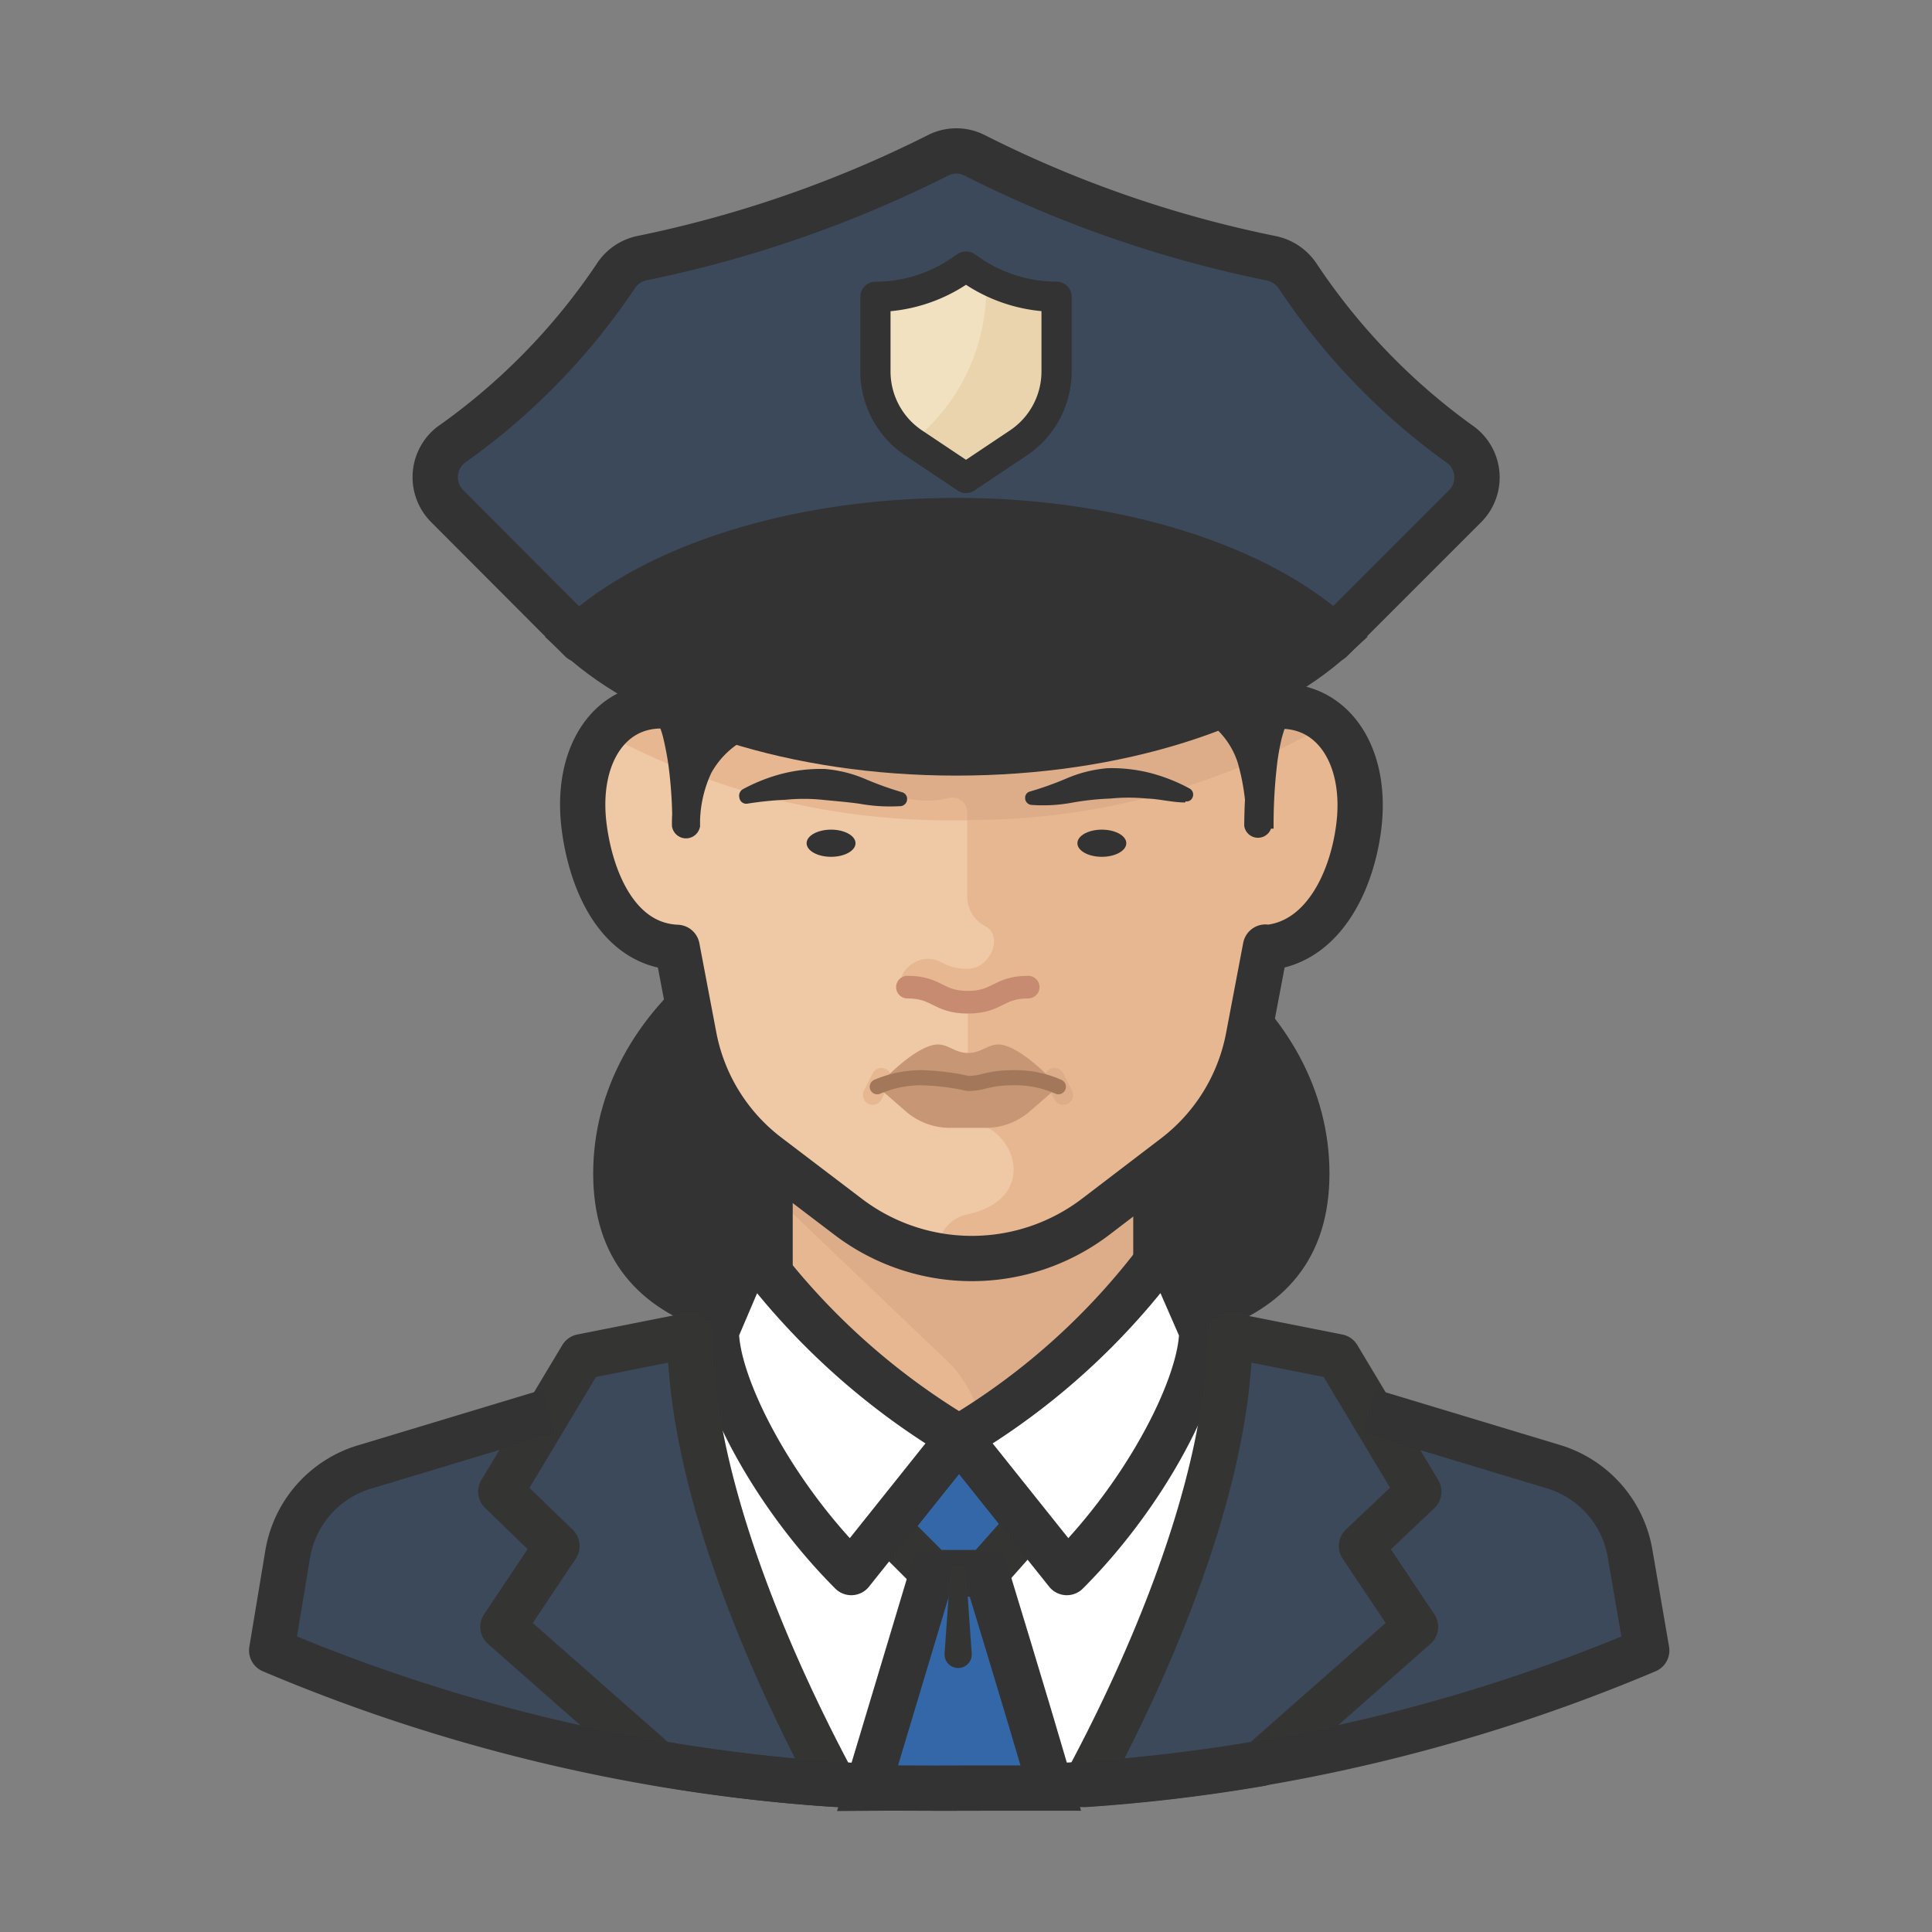 <?xml version="1.0" ?><svg height="64" viewBox="0 0 64 64" width="64" xmlns="http://www.w3.org/2000/svg"><rect x="0" y="0" width="64" height="64" fill="#808080" stroke="none"/><title/><g data-name="set-016@surgeon-white-male" id="e5609668-2309-44bc-a7ef-4ff0d868422f"><g data-name="police-officers-asian-female" id="b6576b2d-42d9-407f-889f-cd5679f8b9de"><g data-name="police-officers-asian-female-2" id="ea523bcd-fed9-40ae-8b70-64ed8b635382"><g data-name="Icons" id="ffb8b931-5f9c-4cac-88cb-d48705c3e7e1"><path d="M54,51.473a3.639,3.639,0,0,0-2.58-2.9L37,44.2a23.855,23.855,0,0,1-5.18,4.37,23.475,23.475,0,0,1-5.17-4.36l-14.53,4.37a3.639,3.639,0,0,0-2.59,2.9L9,54.673a56.208,56.208,0,0,0,22.81,4.56,56.256,56.256,0,0,0,22.74-4.56Z" fill="#3c495a"/><path d="M43.29,38.873c0,5-5.12,5.31-11.44,5.31s-11.45-.32-11.45-5.31,5.13-9,11.45-9S43.29,33.873,43.29,38.873Z" fill="#333"/><path d="M34.1,30c-6.29,0-11.38,4.06-11.38,9,0,3.44,2.41,4.66,6,5.09h3.13c6.33,0,11.45-.32,11.45-5.31C43.29,34.483,39.34,30.823,34.1,30Z" fill="#333"/><path d="M43.29,38.873c0,5-5.12,5.31-11.44,5.31s-11.45-.32-11.45-5.31,5.13-9,11.45-9S43.29,33.873,43.29,38.873Z" fill="none" stroke="#333" stroke-linejoin="round" stroke-width="1.5"/><rect fill="#e6b790" height="12.78" width="12.78" x="25.51" y="36.063"/><path d="M25.51,39.483l6,5.73a4.318,4.318,0,0,1,1.12,2.91,2.872,2.872,0,0,0,.11.72h5.5V36.063H25.51Z" fill="#ddad8a"/><path d="M41.92,31.373l-.57,3a6.487,6.487,0,0,1-2.43,3.93l-2.62,2a6.769,6.769,0,0,1-8.21,0l-2.63-2A6.474,6.474,0,0,1,23,34.383l-.57-3c-1.89-.08-2.83-2.06-3.08-4-.29-2.29.78-4,2.55-4v-2c0-5.41,2-10.51,10.25-10.51S42.44,16,42.44,21.393v2c1.77,0,2.86,1.71,2.57,4-.24,1.9-1.24,3.86-3.08,4Z" fill="#a88064"/><path d="M41.92,31.373l-.57,3a6.487,6.487,0,0,1-2.43,3.93l-2.62,2a6.769,6.769,0,0,1-8.21,0l-2.63-2A6.474,6.474,0,0,1,23,34.383l-.57-3c-1.89-.08-2.83-2.06-3.08-4-.29-2.29.78-4,2.55-4v-2c0-5.41,2-10.51,10.25-10.51S42.44,16,42.44,21.393v2c1.77,0,2.86,1.71,2.57,4-.24,1.9-1.24,3.86-3.08,4Z" fill="#efc8a5"/><path d="M42.43,23.383v-2c0-5.41-2-10.51-10.25-10.51a16.668,16.668,0,0,0-3,.26V22.3A3.9,3.9,0,0,1,28,25.183a.45.45,0,0,0,.2.77c1.5.43,2.3.71,3.23.47a.5.5,0,0,1,.6.378.526.526,0,0,1,.012.112v2.84a1.11,1.11,0,0,0,.62.94c.57.32.16,1.4-.62,1.4h0a1.7,1.7,0,0,1-.89-.23c-.74-.37-1.43.39-1.27.68s.34,0,1.08.35a2.658,2.658,0,0,0,1.1.27v3.68a.4.4,0,0,0,.31.38c1.31.31,2,2.49-.31,3h0a1.24,1.24,0,0,0-1,1.2v.19a6.759,6.759,0,0,0,5.33-1.26l2.62-2a6.461,6.461,0,0,0,2.43-3.93l.57-3h0c1.84-.12,2.84-2.08,3.08-4C45.29,25.083,44.2,23.383,42.43,23.383Z" fill="#e6b790"/><path d="M42.44,21.383c0-5.41-2-10.51-10.25-10.51S21.94,16,21.94,21.383v2a2.31,2.31,0,0,0-1.88.93,24,24,0,0,0,11.63,2.86A23.637,23.637,0,0,0,44,23.943a2.336,2.336,0,0,0-1.53-.56C42.46,23.063,42.44,21.7,42.44,21.383Z" fill="#e6b790"/><path d="M30.59,11a13.559,13.559,0,0,0-1.36.19h0v11.12A3.9,3.9,0,0,1,28,25.193a.45.45,0,0,0,.2.77c1.5.43,2.3.71,3.23.47a.49.49,0,0,1,.595.355.528.528,0,0,1,.015.125v.25a23.575,23.575,0,0,0,12-3.22h0a2.38,2.38,0,0,0-.55-.34l-.24-.1-.25-.06a2.345,2.345,0,0,0-.54-.07v-2c0-5.41-2-10.51-10.25-10.51a15.128,15.128,0,0,0-1.55.07Z" fill="#ddad8a"/><path d="M42.43,23.383v-2c0-5.41-2-10.51-10.25-10.51S21.94,16,21.94,21.383v2a7.244,7.244,0,0,1,.79,4c0-6.48,9-2.31,13.54-6.81,2.25,3.13,5.47,1.84,5.47,6.82A8.454,8.454,0,0,1,42.43,23.383Z" fill="#333"/><path d="M21.71,23.4v-2.38a17.238,17.238,0,0,1,.18-2.38,10.089,10.089,0,0,1,1.69-4.49,8.08,8.08,0,0,1,3.87-2.87,14.254,14.254,0,0,1,4.75-.75,14.348,14.348,0,0,1,4.76.71A8.21,8.21,0,0,1,40.9,14.1a10.362,10.362,0,0,1,1.76,4.52,17.7,17.7,0,0,1,.21,2.4v2.41l-.13.27a.156.156,0,0,1-.06.11.939.939,0,0,0-.08.2c-.05.14-.1.29-.14.44a7.678,7.678,0,0,0-.17,1,16.913,16.913,0,0,0-.1,2h-.91a7.236,7.236,0,0,0-.28-2.19,2.659,2.659,0,0,0-1.25-1.51c-.61-.37-1.37-.68-2.06-1.14a7.091,7.091,0,0,1-1.82-1.72l.75.06A8.4,8.4,0,0,1,32.81,23a26.089,26.089,0,0,1-4.14.64,12.68,12.68,0,0,0-3.85.79,2.779,2.779,0,0,0-1.26,1.18,4,4,0,0,0-.37,1.79h-.92a14.852,14.852,0,0,0-.12-2,9.734,9.734,0,0,0-.19-1,2.738,2.738,0,0,0-.15-.43,1.736,1.736,0,0,0-.15-.27l-.16-.31v-2.41a16.346,16.346,0,0,1,.2-2.41,10.381,10.381,0,0,1,1.78-4.53,8.11,8.11,0,0,1,4-2.85,14.343,14.343,0,0,1,4.76-.7,14.278,14.278,0,0,1,4.74.76,8.08,8.08,0,0,1,3.87,2.87,10.089,10.089,0,0,1,1.69,4.49,28.039,28.039,0,0,1,.16,4.76.219.219,0,0,1-.22.22h-.01a.219.219,0,0,1-.22-.22v-.01h0a26.688,26.688,0,0,0-.25-4.65,9.634,9.634,0,0,0-1.65-4.23,7.479,7.479,0,0,0-3.62-2.61,13.571,13.571,0,0,0-4.53-.66,13.69,13.69,0,0,0-4.51.72,7.34,7.34,0,0,0-3.54,2.62,9.492,9.492,0,0,0-1.57,4.18A17.433,17.433,0,0,0,22.39,21v2.3l-.16-.3a1.736,1.736,0,0,1,.4.6c.08.18.14.37.2.55a8.467,8.467,0,0,1,.23,1.08,15.467,15.467,0,0,1,.13,2.14.47.47,0,0,1-.93,0h0a5,5,0,0,1,.46-2.21,3.609,3.609,0,0,1,1.68-1.6,13.148,13.148,0,0,1,4.17-.9,25.515,25.515,0,0,0,4-.63,7.368,7.368,0,0,0,3.35-1.82.5.5,0,0,1,.707,0l0,0v.06a6.272,6.272,0,0,0,1.55,1.49c.6.41,1.3.7,2,1.14a3.665,3.665,0,0,1,1.63,2,8.057,8.057,0,0,1,.32,2.46.46.46,0,0,1-.91,0h0a19.191,19.191,0,0,1,.13-2.13,9.976,9.976,0,0,1,.2-1.07,5.635,5.635,0,0,1,.17-.54,2.005,2.005,0,0,1,.35-.61l-.12.28v-2.3a15.814,15.814,0,0,0-.18-2.29,9.415,9.415,0,0,0-1.58-4.19,7.461,7.461,0,0,0-3.55-2.62,13.659,13.659,0,0,0-4.51-.71,13.467,13.467,0,0,0-4.52.67,7.469,7.469,0,0,0-3.62,2.6,9.538,9.538,0,0,0-1.65,4.22,31.293,31.293,0,0,0-.24,4.64h0a.21.21,0,0,1-.2.221H21.87A.219.219,0,0,1,21.71,23.4Z" fill="#333"/><line fill="none" stroke="#333" stroke-linecap="round" stroke-linejoin="round" stroke-width="1.5" x1="25.51" x2="25.51" y1="38.633" y2="42.223"/><path d="M41.92,31.373l-.57,3a6.487,6.487,0,0,1-2.43,3.93l-2.62,2a6.769,6.769,0,0,1-8.21,0l-2.63-2A6.474,6.474,0,0,1,23,34.383l-.57-3c-1.89-.08-2.83-2.06-3.08-4-.29-2.29.78-4,2.55-4v-2c0-5.41,2-10.51,10.25-10.51S42.44,16,42.44,21.393v2c1.77,0,2.86,1.71,2.57,4-.24,1.9-1.24,3.86-3.08,4Z" fill="none" stroke="#333" stroke-linejoin="round" stroke-width="1.5"/><line fill="none" stroke="#333" stroke-linecap="round" stroke-linejoin="round" stroke-width="1.5" x1="38.29" x2="38.29" y1="39.273" y2="42.223"/><line fill="none" stroke="#e6b790" stroke-linecap="round" stroke-miterlimit="10" stroke-width="0.65" x1="29.2" x2="28.91" y1="35.703" y2="36.273"/><line fill="none" stroke="#ddad8a" stroke-linecap="round" stroke-miterlimit="10" stroke-width="0.65" x1="34.93" x2="35.22" y1="35.703" y2="36.273"/><path d="M30.06,32.7c1,0,1,.5,2,.5s1-.5,2-.5" fill="none" stroke="#c68b71" stroke-linecap="round" stroke-miterlimit="10" stroke-width="0.75"/><path d="M39.26,26.583c-.43,0-.86-.12-1.27-.13a6.115,6.115,0,0,0-1.21,0,9.029,9.029,0,0,0-1.23.13,5.268,5.268,0,0,1-1.39.08.23.23,0,0,1-.2-.256v0a.21.21,0,0,1,.17-.19h0a10.846,10.846,0,0,0,1.2-.43,4.378,4.378,0,0,1,1.36-.34,5.23,5.23,0,0,1,1.42.16,5.806,5.806,0,0,1,1.29.51.229.229,0,0,1,.1.309h0a.21.21,0,0,1-.23.12Z" fill="#333"/><path d="M24.61,26.143a5.806,5.806,0,0,1,1.29-.51,5.23,5.23,0,0,1,1.42-.16,4.3,4.3,0,0,1,1.36.34,10.846,10.846,0,0,0,1.2.43h0a.23.23,0,0,1,.162.282l0,.008a.242.242,0,0,1-.19.17,5.729,5.729,0,0,1-1.39-.08c-.43-.06-.84-.09-1.23-.13a6.115,6.115,0,0,0-1.21,0,11.159,11.159,0,0,0-1.27.13h0a.229.229,0,0,1-.259-.2v0A.249.249,0,0,1,24.61,26.143Z" fill="#333"/><path d="M42.1,8.553a38.889,38.889,0,0,1-9.82-3.41,1.328,1.328,0,0,0-1.2,0,39.326,39.326,0,0,1-9.82,3.41,1.368,1.368,0,0,0-.88.62,21.43,21.43,0,0,1-5.45,5.57,1.359,1.359,0,0,0-.217,1.911c.024.031.05.06.077.089l4.45,4.46c2.69-2.14,7.24-3.56,12.43-3.56s9.74,1.42,12.43,3.56l4.45-4.45a1.35,1.35,0,0,0-.035-1.909c-.034-.032-.069-.062-.105-.091A21.512,21.512,0,0,1,43,9.163,1.393,1.393,0,0,0,42.1,8.553Z" fill="#3c495a" stroke="#333" stroke-linecap="round" stroke-linejoin="round" stroke-width="1.5"/><path d="M19.16,21.093c2.49-2.3,7.17-3.85,12.52-3.85s10.06,1.56,12.52,3.85c-2.49,2.3-7.17,3.85-12.52,3.85S21.66,23.383,19.16,21.093Z" fill="#333" stroke="#333" stroke-miterlimit="10" stroke-width="1.5"/><path d="M33.72,14.683,32,15.833l-1.72-1.15A2.85,2.85,0,0,1,29,12.3V9.833A5,5,0,0,0,31.75,9l.25-.17.25.17a5,5,0,0,0,2.75.83V12.3A2.85,2.85,0,0,1,33.72,14.683Z" fill="#ead4ad"/><path d="M32,8.833,31.75,9a5,5,0,0,1-2.75.83V12.3a2.851,2.851,0,0,0,1.22,2.33,6.491,6.491,0,0,0,2.45-5.08v-.33L32.25,9Z" fill="#f2e1c0"/><path d="M33.72,14.683,32,15.833l-1.72-1.15A2.85,2.85,0,0,1,29,12.3V9.833A5,5,0,0,0,31.75,9l.25-.17.25.17a5,5,0,0,0,2.75.83V12.3A2.85,2.85,0,0,1,33.72,14.683Z" fill="none" stroke="#333" stroke-linecap="round" stroke-linejoin="round"/><path d="M32.06,53.563l.21,3a.5.5,0,1,1-1,.06v-.07l.21-3a.29.29,0,0,1,.309-.27h0A.31.31,0,0,1,32.06,53.563Z" fill="#343433"/><polygon fill="#1e4884" points="31.77 48.573 29.62 51.263 30.77 53.563 32.77 53.563 33.92 51.263 31.77 48.573" stroke="#343433" stroke-linejoin="round" stroke-width="1.5"/><path d="M24.77,41.573s1.53,3.51,7,7l-4,5a21.818,21.818,0,0,1-5-8Z" fill="#fff" stroke="#333" stroke-linecap="round" stroke-linejoin="round" stroke-width="1.5"/><path d="M38.77,41.573s-1.53,3.51-7,7l4,5a21.818,21.818,0,0,0,5-8Z" fill="#fff" stroke="#333" stroke-linecap="round" stroke-linejoin="round" stroke-width="1.5"/><path d="M31.81,59.233c1.39,0,2.78,0,4.17-.13,1.42-2.37,4.71-8.56,4.71-14.87l-.89-.18-1.19-2.68a23,23,0,0,1-6.85,6.25,23.439,23.439,0,0,1-6.88-6.25l-1.16,2.68-.89.18c0,6.31,3.29,12.49,4.71,14.87C29,59.193,30.39,59.253,31.81,59.233Z" fill="#fff" stroke="#333" stroke-linecap="round" stroke-linejoin="round" stroke-width="1.34"/><polygon fill="#3467a8" points="31.77 47.623 29.39 50.603 30.88 52.093 32.66 52.093 34.07 50.503 31.77 47.623" stroke="#343433" stroke-linecap="round" stroke-linejoin="round" stroke-width="1.5"/><path d="M24.89,41.373a23.439,23.439,0,0,0,6.88,6.25l-3.57,4.47c-2.68-2.68-4.47-6.25-4.47-8Z" fill="#fff" stroke="#333" stroke-linecap="round" stroke-linejoin="round" stroke-width="1.5"/><path d="M38.62,41.373a23,23,0,0,1-6.85,6.25l3.57,4.47c2.68-2.68,4.47-6.25,4.47-8Z" fill="#fff" stroke="#333" stroke-linecap="round" stroke-linejoin="round" stroke-width="1.5"/><path d="M41.75,58.423l5.14-4.53-1.79-2.68,1.9-1.8-2.68-4.47-3.58-.71c-.05,5.32-3.07,11.7-4.79,14.88A57.055,57.055,0,0,0,41.75,58.423Z" fill="#3c495a" stroke="#343433" stroke-linejoin="round" stroke-width="1.5"/><path d="M16.66,53.893l5.12,4.51a54.244,54.244,0,0,0,5.85.7c-1.71-3.18-4.73-9.55-4.78-14.87l-3.58.71-2.68,4.47,1.86,1.8Z" fill="#3c495a" stroke="#343433" stroke-linejoin="round" stroke-width="1.5"/><path d="M18.18,46.753l-6.06,1.83a3.639,3.639,0,0,0-2.59,2.9L9,54.673a57.575,57.575,0,0,0,22.81,4.56,57.8,57.8,0,0,0,22.74-4.56l-.55-3.2a3.639,3.639,0,0,0-2.58-2.9l-6.06-1.83" fill="none" stroke="#333" stroke-linejoin="round" stroke-width="1.5"/><path d="M31.81,59.233h3c-.88-3-2.13-7.09-2.13-7.09H30.87l-2.13,7.09C29.77,59.223,30.79,59.243,31.81,59.233Z" fill="#3467a8" stroke="#333" stroke-miterlimit="10" stroke-width="1.5"/><path d="M32,52.093l.19,2.68a.451.451,0,1,1-.9.06h0v-.06l.19-2.68a.26.26,0,0,1,.278-.24h0A.25.25,0,0,1,32,52.093Z" fill="#343433"/><path d="M33.07,34.6c-.36,0-.56.28-1,.28s-.64-.28-1-.28c-.63,0-1.67,1-2,1.4l.93.81a2.23,2.23,0,0,0,1.56.55h1a2.23,2.23,0,0,0,1.56-.55l.93-.81C34.74,35.623,33.7,34.6,33.07,34.6Z" fill="#c69675"/><path d="M35.06,36a3.534,3.534,0,0,0-1.44-.3c-.95,0-1,.19-1.56.19a8.035,8.035,0,0,0-1.56-.19,3.751,3.751,0,0,0-1.44.3" fill="none" stroke="#a3785a" stroke-linecap="round" stroke-miterlimit="10" stroke-width="0.5"/><ellipse cx="27.53" cy="27.933" fill="#333" rx="0.81" ry="0.45"/><ellipse cx="36.5" cy="27.933" fill="#333" rx="0.81" ry="0.45"/></g></g></g></g></svg>